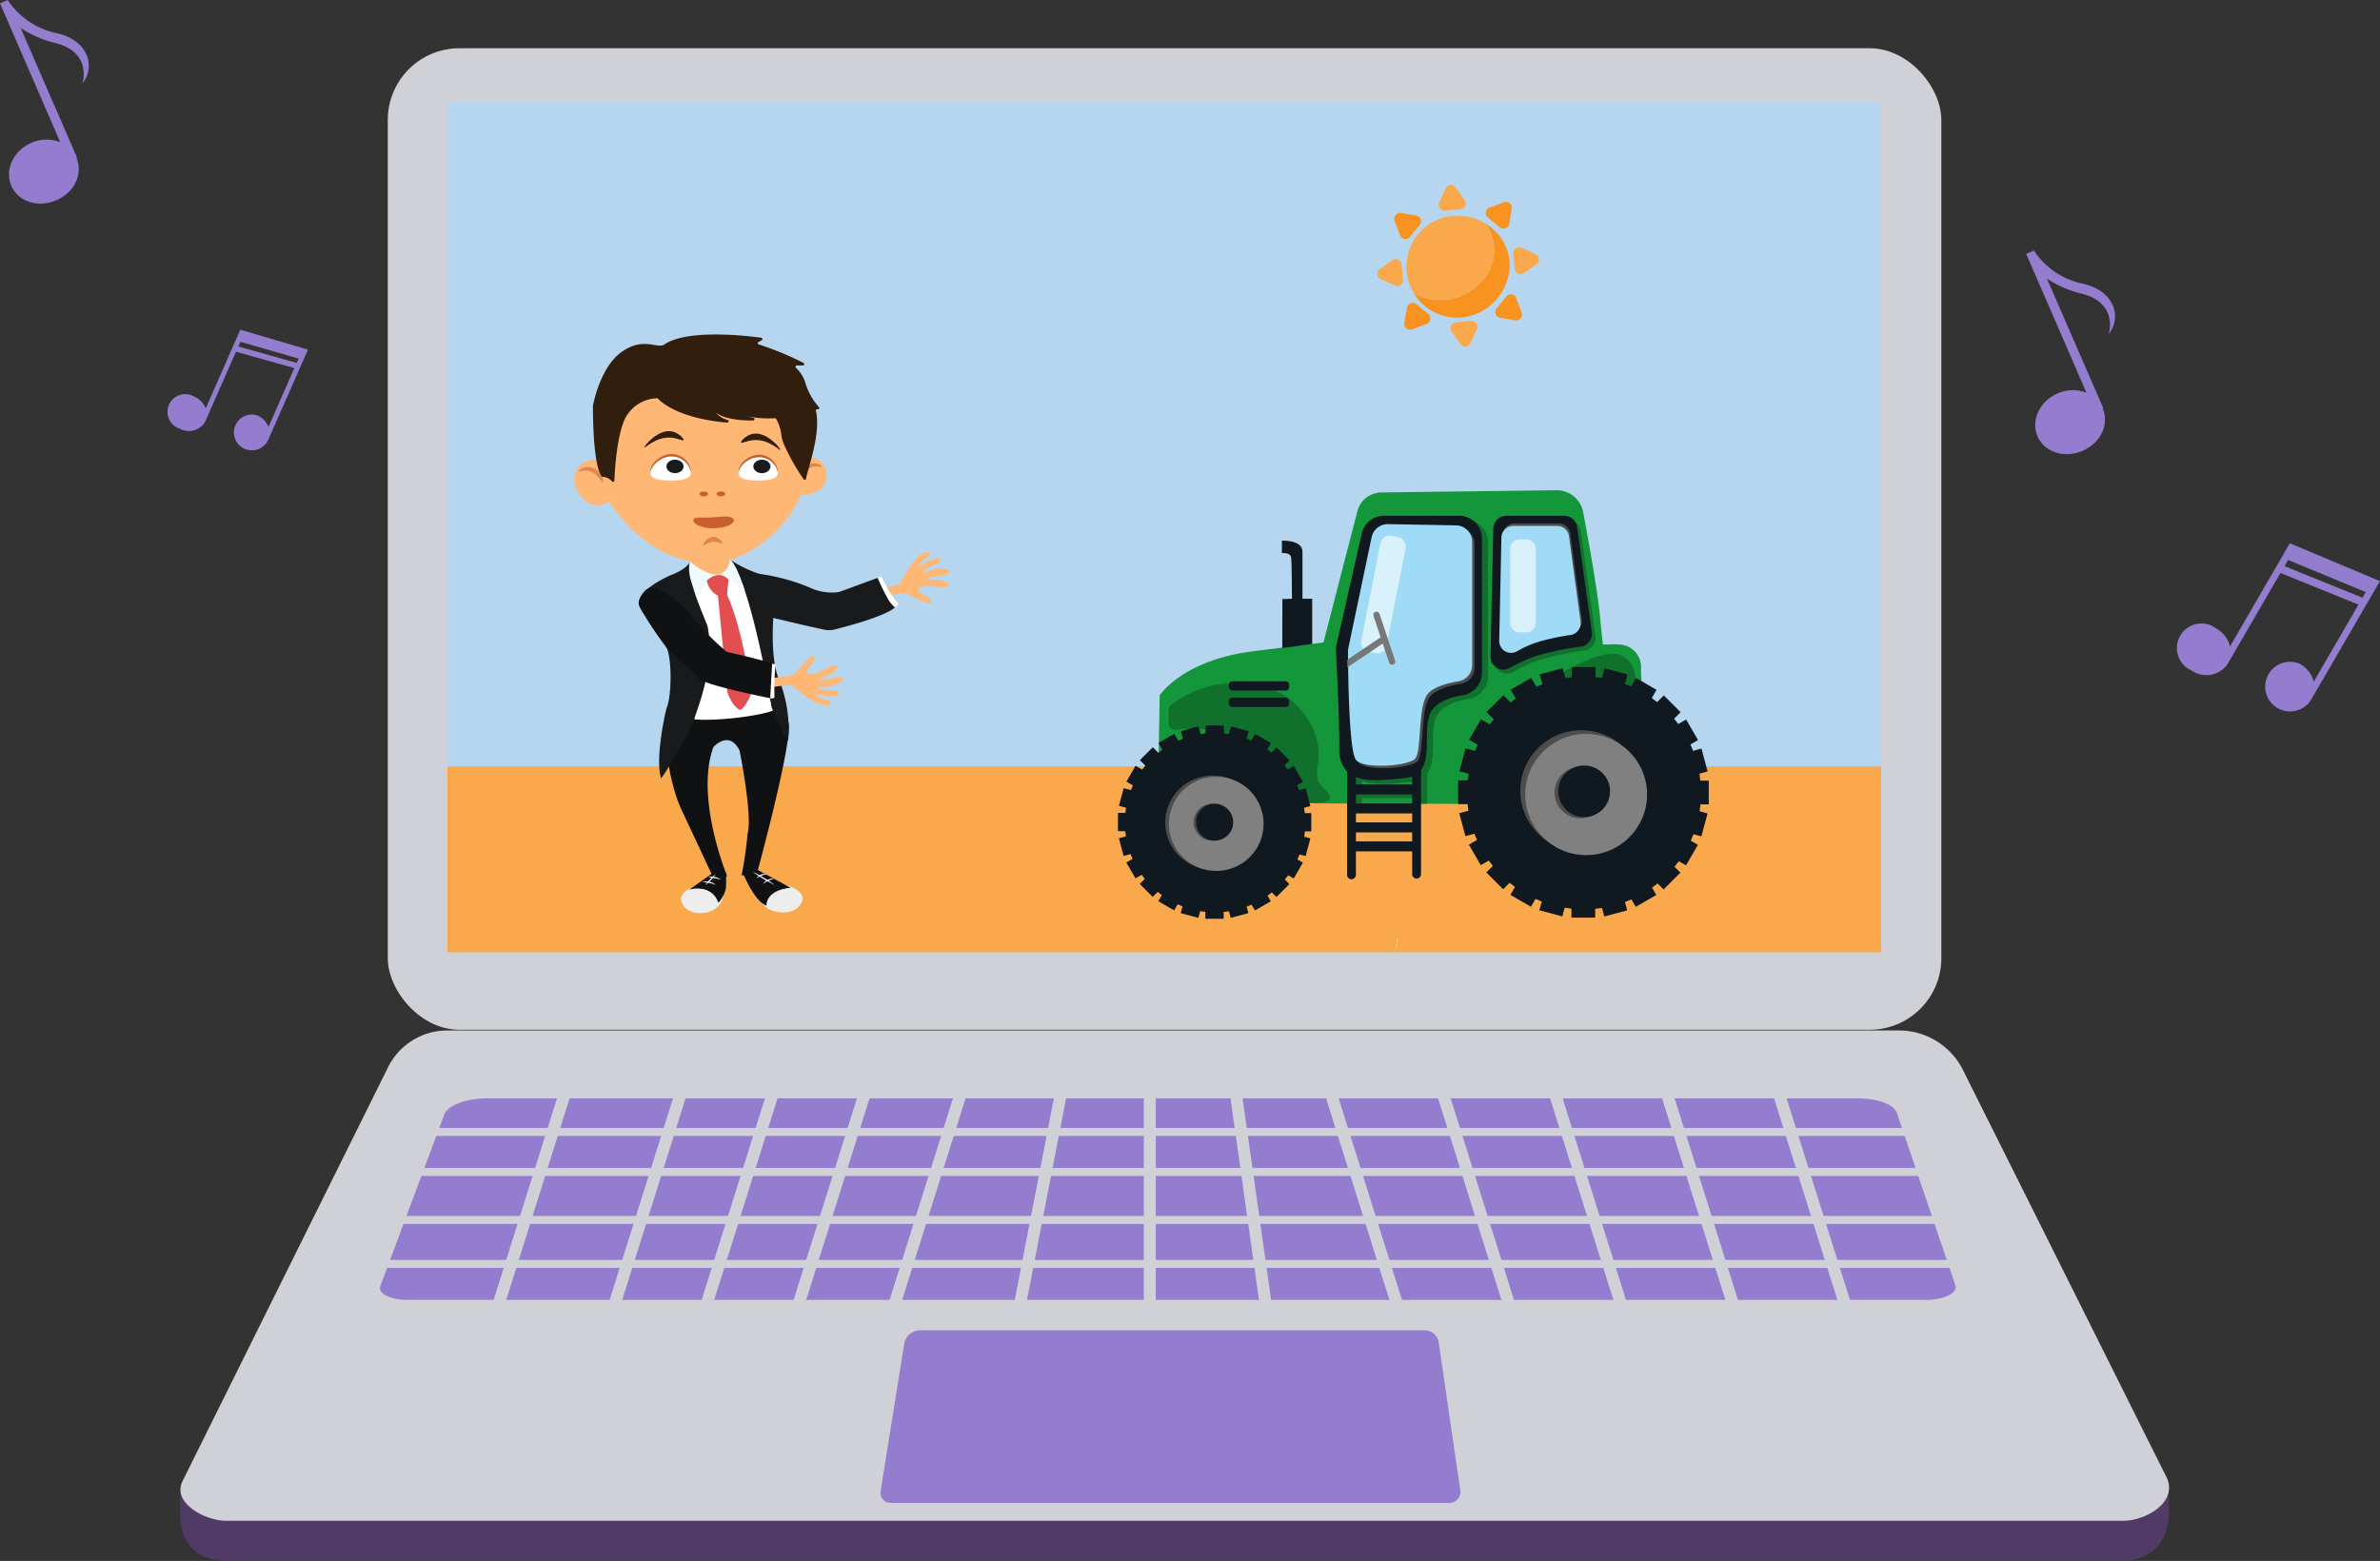<svg xmlns="http://www.w3.org/2000/svg" xmlns:xlink="http://www.w3.org/1999/xlink" width="356.14" height="233.618" viewBox="0 0 356.14 233.618"><rect x="0" y="0" width="356.14" height="233.618" fill="#333333" stroke="none"/><defs><style>.a{fill:none;}.b{fill:#ce521f;}.c{fill:#ebebeb;}.d{fill:#8e96a3;}.e{fill:#4f3b65;}.f{fill:#d0d1d6;}.g{fill:#b6d6f0;}.h{fill:#947dce;}.i{clip-path:url(#a);}.j{fill:#f9a94b;}.k{fill:#ffb775;}.l{fill:#fff;}.m{fill:#ededed;}.n{fill:#0f1112;}.o,.t{fill:#c95f31;}.o{opacity:0.56;}.p{fill:#311e0c;}.q{fill:#181a1c;}.r{fill:#f0f9fc;}.s{fill:#e34e50;}.u{fill:#f7931e;}.v{fill:#9fdbf6;}.w{fill:#14973a;}.x{fill:#e6e6e6;}.y{fill:#0f712c;}.z{fill:#101920;}.aa{fill:#4d4d4d;}.ab{fill:gray;}.ac{fill:#d9f1fb;}.ad{fill:#777;}</style><clipPath id="a"><rect class="a" width="214.536" height="127.287"/></clipPath></defs><g transform="translate(-873.309 -413.381)"><g transform="translate(900.285 420.603)"><path class="b" d="M952.36,540.275h0a.856.856,0,0,1-.505-1.094l.694-1.884,1.6.589-.694,1.884A.855.855,0,0,1,952.36,540.275Z" transform="translate(-916.538 -446.262)"/><path class="b" d="M963.6,544.411h0a.855.855,0,0,1-.505-1.094l.694-1.884c.046-.126,1.593.607,1.593.607l-.687,1.866A.855.855,0,0,1,963.6,544.411Z" transform="translate(-918.866 -447.115)"/><path class="c" d="M952.143,539.617h0a.854.854,0,0,1-.505-1.094l.759-2.062a.856.856,0,0,1,1.1-.505h0a.855.855,0,0,1,.505,1.094l-.76,2.062A.854.854,0,0,1,952.143,539.617Z" transform="translate(-916.493 -445.973)"/><path class="c" d="M963.363,543.749h0a.855.855,0,0,1-.506-1.094l.76-2.062a.854.854,0,0,1,1.094-.505h0a.855.855,0,0,1,.505,1.094l-.759,2.062A.856.856,0,0,1,963.363,543.749Z" transform="translate(-918.816 -446.829)"/><rect class="d" width="3.623" height="5.589" transform="translate(32.253 116.718) rotate(-69.783)"/><rect class="d" width="3.623" height="5.589" transform="translate(34.643 110.726) rotate(-69.783)"/><path class="e" d="M1198.021,688.843H914.147c-3.152,0-6.481-1.59-6.818-6.219v-4.254L938.4,620.953a9.888,9.888,0,0,1,8.858-5.492h217.234c4.054,0,12.993,7.984,14.8,11.61l25.634,52.258v1.877C1205,686.648,1201.478,688.843,1198.021,688.843Z" transform="translate(-907.329 -462.447)"/><path class="f" d="M1198.052,681.263H914.18c-3.153,0-8.341-2.764-6.392-6.163l30.646-61.727a9.888,9.888,0,0,1,8.858-5.492h217.234a10.7,10.7,0,0,1,9.572,5.917l30.336,60.7C1206.56,678.372,1201.51,681.263,1198.052,681.263Z" transform="translate(-907.336 -460.877)"/><rect class="f" width="232.47" height="146.896" rx="10.719" transform="translate(31.053)"/><rect class="g" width="214.536" height="127.287" transform="translate(39.978 8.012)"/><path class="h" d="M1124.616,690.309h-83.645a1.508,1.508,0,0,1-1.489-1.747l3.527-22.033a2.45,2.45,0,0,1,2.419-2.062h75.444a2.153,2.153,0,0,1,2.131,1.842l3.233,22.156A1.633,1.633,0,0,1,1124.616,690.309Z" transform="translate(-934.689 -472.594)"/><path class="h" d="M1176.366,650.857H949.1c-2.522,0-4.445-.969-4.046-2.039l9.583-25.721c.517-1.388,3.3-2.408,6.573-2.408h204.986c2.9,0,5.37.916,5.789,2.15l8.784,25.866C1181.111,649.846,1179.043,650.857,1176.366,650.857Z" transform="translate(-915.129 -463.529)"/><g transform="translate(29.271 151.419)"><rect class="f" width="237.003" height="1.197" transform="translate(0 10.174)"/><rect class="f" width="237.003" height="1.197" transform="translate(0 16.159)"/><rect class="f" width="237.003" height="1.197" transform="translate(0 23.341)"/><rect class="f" width="237.003" height="1.197" transform="translate(0 29.925)"/><rect class="f" width="1.795" height="39.5" transform="translate(28.703 0.639) rotate(17.439)"/><rect class="f" width="1.795" height="39.5" transform="translate(46.059 0.639) rotate(17.439)"/><rect class="f" width="1.795" height="39.5" transform="translate(59.825 0.639) rotate(17.439)"/><rect class="f" width="1.795" height="39.5" transform="translate(73.59 0.639) rotate(17.439)"/><rect class="f" width="1.795" height="39.5" transform="translate(87.954 0.639) rotate(17.439)"/><rect class="f" width="1.795" height="39.5" transform="translate(102.529 0.19) rotate(10.978)"/><rect class="f" width="1.795" height="39.5" transform="translate(114.911)"/><rect class="f" width="1.795" height="39.5" transform="translate(207.784 1.177) rotate(-17.439)"/><rect class="f" width="1.795" height="39.5" transform="translate(191.026 1.177) rotate(-17.439)"/><rect class="f" width="1.795" height="39.5" transform="translate(174.268 1.177) rotate(-17.439)"/><rect class="f" width="1.795" height="39.5" transform="translate(157.511 1.177) rotate(-17.439)"/><rect class="f" width="1.795" height="39.5" transform="translate(140.753 1.177) rotate(-17.439)"/><rect class="f" width="1.795" height="39.5" transform="matrix(0.99, -0.14, 0.14, 0.99, 127.114, 0.321)"/></g></g><g transform="translate(940.262 428.616)"><g class="i"><g transform="translate(-31.806 12.452)"><path class="j" d="M943.4,558.04h229.09l29.9,30.383H917.634Z" transform="translate(-917.634 -471.022)"/><rect class="k" width="5.861" height="6.96" transform="translate(68.24 53.018)"/><path class="k" d="M1044.022,521.748c.379-.178,3.031-.032,3.2.722s-2.359.086-3.654.229-.663,1-.663,1c1.124.626,1.974,1.064,1.626,1.5s-3.148-1.205-3.629-1.443a9.009,9.009,0,0,0-2.947.495l-.208.059c-3.444.293-6.872,3.586-8.151,4.946a3.359,3.359,0,0,1-.979-.06c-.108-.022-.221-.046-.34-.073-.347-.275-.668-.509-.668-.509s.43-.784,3.445-3.024a18.6,18.6,0,0,1,6.264-2.56,13.974,13.974,0,0,0,2.464-.687c.459-.4,1.5-2.914,2.952-4.149s2.178-.278,1.345.112-1.808,1.859-1.2,1.388a8.135,8.135,0,0,1,2.575-1.2c.6-.1,1.071.517-.515,1.071s-1.8,1.488-1.187,1.017a5.269,5.269,0,0,1,3.116-.441c.9.136.839.807-1.185,1.017S1044.022,521.748,1044.022,521.748Z" transform="translate(-940.406 -462.645)"/><path class="l" d="M1038.935,522.391l.588-.215a16.427,16.427,0,0,0,2.534,4.122,2.729,2.729,0,0,1-.535.538S1038.927,524.742,1038.935,522.391Z" transform="translate(-942.751 -463.595)"/><line class="a" x1="1.532" y2="1.591" transform="translate(70.637 103.274)"/><path class="a" d="M1006.173,579.915a3.732,3.732,0,0,1,1.964.5" transform="translate(-935.967 -475.551)"/><line class="a" x2="3.246" y2="1.944" transform="translate(77.557 102.922)"/><path class="m" d="M1008.2,581.318a2.968,2.968,0,0,1-1.629,2.829c-1.8.857-4.2.424-4.715-1.415,0,0-.663-1.844,3.955-2.615Z" transform="translate(-935.067 -475.593)"/><path class="m" d="M1016.518,581.2a2.945,2.945,0,0,0,1.672,2.829c1.849.857,4.314.424,4.842-1.415,0,0,.68-1.843-4.061-2.615Z" transform="translate(-938.108 -475.569)"/><path class="n" d="M1006.818,578.2l-3.439,2.434s3.258-1.028,4.373,1.972a5.013,5.013,0,0,0,1.114-2.145,19.338,19.338,0,0,0,0-2.4l-1.515.255,1.515-.255-1.515.255" transform="translate(-935.389 -475.168)"/><path class="n" d="M1013.435,577.8s1.62,4.287,3.592,5.059c0,0-.282-2.273,3.593-2.7l-5.47-2.958-1.714.6" transform="translate(-937.471 -474.989)"/><path class="a" d="M1007.657,579.042a6.2,6.2,0,0,1,1.9.444" transform="translate(-936.275 -475.37)"/><path class="a" d="M1017.364,580.127a2.356,2.356,0,0,1,1.623-.8" transform="translate(-938.285 -475.43)"/><path class="a" d="M1016.129,579.117s.959-.78,1.476-.5" transform="translate(-938.029 -475.27)"/><path class="n" d="M1000.344,547.69a2.867,2.867,0,0,0-1.576,2.782c.209,2.809.846,8.148,2.76,11.923l4.364,9.332s1.581.6,2.183,0c0,0-4.816-11.665-2.032-19.266,0,0,2.334-2.634,3.914.526,0,0,1.956,9.709,1.2,12.418a59.34,59.34,0,0,1-.9,6.246s2.353.075,2.305-.3c0,0,5.36-19.643,4.721-22.542C1017.285,548.809,1013.278,541.26,1000.344,547.69Z" transform="translate(-934.433 -468.341)"/><path class="a" d="M991.869,551.481a2.676,2.676,0,0,0,2.509-2.509" transform="translate(-933.006 -469.144)"/><path class="a" d="M1002.876,543.422l-.12,3.114,1.5.058" transform="translate(-935.26 -467.995)"/><line class="a" x1="0.06" y2="1.557" transform="translate(69.394 75.498)"/><path class="a" d="M1014.883,545.5a2.6,2.6,0,0,0,1.967,2.665" transform="translate(-937.769 -468.426)"/><path class="k" d="M986.608,497.333s-3.292-1.258-4.548,1.253a3.364,3.364,0,0,0,.135,3.162c.737,1.294,2.219,2.875,4.739,1.576,0,0,6.6,11.089,17.728,8.839a18.454,18.454,0,0,0,11.006-9.9s3.942.209,3.762-3.217a2.48,2.48,0,0,0-3.621-2.1c-.043.024-.086.049-.13.076,0,0-2.9-6.9-6.284-8.414l1.339,2.052s-4.723-3.564-9.939-3.176l-3.816-.869,1.243,1.665S994.336,486.213,994,485C994,485,986.957,489.3,986.608,497.333Z" transform="translate(-930.906 -455.897)"/><path class="a" d="M1006.073,505.3s2.493-1,1.5,1.016" transform="translate(-935.947 -460.049)"/><path class="l" d="M1007.978,578.385a6.645,6.645,0,0,1-.72.879,6.518,6.518,0,0,1-.851.753,7.016,7.016,0,0,1,1.571-1.631Z" transform="translate(-936.016 -475.234)"/><path class="o" d="M1024.61,502.852a2.1,2.1,0,0,1,1.044-1.79,1.762,1.762,0,0,1,1.343-.149c.339.117.631.363.6.448-.048.115-.641-.219-1.343,0a2.145,2.145,0,0,0-.746.447A5.5,5.5,0,0,0,1024.61,502.852Z" transform="translate(-939.782 -459.177)"/><path class="l" d="M1005.848,579.783a2.955,2.955,0,0,1,1.069.019,1.589,1.589,0,0,1,.945.495,2.1,2.1,0,0,0-.481-.2,3.854,3.854,0,0,0-.5-.119C1006.543,579.9,1006.2,579.865,1005.848,579.783Z" transform="translate(-935.9 -475.515)"/><path class="l" d="M1006.866,578.835a3.75,3.75,0,0,1,1.015.055,1.888,1.888,0,0,1,.936.4,2.529,2.529,0,0,0-.481-.128l-.488-.091A9.167,9.167,0,0,1,1006.866,578.835Z" transform="translate(-936.111 -475.324)"/><path class="l" d="M1015.354,577.928c.594.268,1.151.6,1.711.918a19.342,19.342,0,0,1,1.618,1.075,18.925,18.925,0,0,1-1.711-.918A19.251,19.251,0,0,1,1015.354,577.928Z" transform="translate(-937.868 -475.14)"/><path class="l" d="M1017.323,580.011a1.423,1.423,0,0,1,.72-.636,2.525,2.525,0,0,1,.463-.144,2.039,2.039,0,0,1,.481-.036c-.3.126-.593.213-.87.347a3.184,3.184,0,0,0-.41.2A2.414,2.414,0,0,0,1017.323,580.011Z" transform="translate(-938.276 -475.402)"/><path class="l" d="M1016.057,578.961a1.834,1.834,0,0,1,.672-.52,1.368,1.368,0,0,1,.423-.111.565.565,0,0,1,.418.118.794.794,0,0,0-.4.021,1.854,1.854,0,0,0-.37.138C1016.554,578.708,1016.321,578.85,1016.057,578.961Z" transform="translate(-938.014 -475.222)"/><path class="p" d="M994.951,486.129c.4.437,2.968,2.939,10.343,3.575a.2.2,0,0,0,.08-.387,3.467,3.467,0,0,1-1.776-1.1c1.424,1.045,3.972,1.189,5.593,1.174a.2.2,0,0,0,.044-.391l-1.12-.271a16.877,16.877,0,0,0,4.3.322.2.2,0,0,1,.179.049,6.332,6.332,0,0,1,.817,2.575,5.469,5.469,0,0,0,.481,1.515,31.7,31.7,0,0,0,2.854,5.011.2.2,0,0,0,.341-.1c.318-1.656,2.268-6.832,1.481-10.16a.2.2,0,0,1,.251-.235h0a.2.2,0,0,0,.213-.314,9.352,9.352,0,0,1-1.988-3.477,5.224,5.224,0,0,0-1.474-2.423.2.2,0,0,1,.138-.34h.925a.2.2,0,0,0,.087-.377,46.421,46.421,0,0,0-6.693-2.772.2.2,0,0,1-.028-.375,2.42,2.42,0,0,0,.477-.267.2.2,0,0,0-.088-.358c-1.97-.273-11.142-1.38-14.589,1.065a.224.224,0,0,1-.038.022c-1.107.481-3.194-1.224-6.37,1.116-3.1,2.282-4.123,7.641-4.184,7.968a.213.213,0,0,0,0,.032c0,.4-.073,8.356,1.252,10.523a.189.189,0,0,0,.179.089,2.086,2.086,0,0,1,1.445.7.2.2,0,0,0,.333-.137c.058-1.536.332-6.411,1.528-9.146a5.544,5.544,0,0,1,4.865-3.173A.193.193,0,0,1,994.951,486.129Z" transform="translate(-931.624 -454.141)"/><path class="l" d="M1003.139,524.45s2.3,5.27,2.356,6.442c.242,1.514-.274,9.683-2.568,12.018,1.266.968,12.327-.109,13.782-1.472.136-.914-4.838-17.4-4.934-17.489s-1.668-3.491-1.668-3.491l-1.946,1.1-4.014.179Z" transform="translate(-935.295 -463.239)"/><path class="q" d="M1001.555,519.393s-.292,1.075-3.174,2.134c-2.385,1.162-5.21,2.891-4.2,4.935a62.621,62.621,0,0,0,3.712,5.575c.956,1.207.968,7.392.143,9.281-.491,1.9-1.641,7.875-.823,10.5.7-.725,4.815-7.836,5.03-9.082.385-1.322,3.05-7.57,1.947-13.63C1003.2,526.476,1001.189,522.388,1001.555,519.393Z" transform="translate(-933.44 -463.019)"/><path class="q" d="M1035.746,526.168c-.25.154-1.244,1.3-8.988,3.276a3.285,3.285,0,0,1-.593.1,3.359,3.359,0,0,1-.979-.06c-.108-.022-.221-.046-.34-.073-2.461-.522-7.3-1.687-7.3-1.687s-.485,6.083.818,9.142a19.772,19.772,0,0,1,1.4,9.246c-.729-.611-2.479-5.026-2.479-5.026s-3.041-18.574-6.244-22.132a16.845,16.845,0,0,0,4.425,2.173,30.2,30.2,0,0,1,7.524,2.047,7.645,7.645,0,0,0,4.4.67l5.766-2.117s.3.723.727,1.591c.194.4.412.821.637,1.222A5.216,5.216,0,0,0,1035.746,526.168Z" transform="translate(-936.975 -462.927)"/><path class="r" d="M1003.5,519.3s-.732,1.643.982,4.885c.9.369,1.262-2.375,2.7-2.82a3.024,3.024,0,0,1,2.651.6s.947,1.457,1.858,1.66c-.151-.423-1.267-3.977-2.242-4.683C1009.51,519.366,1008.761,523.6,1003.5,519.3Z" transform="translate(-935.381 -462.926)"/><path class="s" d="M1006.692,522.749a3.186,3.186,0,0,0,1.667,2.258c.091.881,1.388,14.343,1.388,14.343s.609,2.092,1.9,2.768c.7-.161,1.719-2.315,1.732-2.628s-1.491-10.086-3.637-14.556c.044-1.127.215-2.311.215-2.311S1008.7,520.947,1006.692,522.749Z" transform="translate(-936.075 -463.541)"/><path class="k" d="M1006.344,538.375s5.88,3.281,10.076,2.079c0,0,2.783-.216,3.147-.608s2.394-2.927,2.876-2.64-.157,1-.984,1.984c0,0-.286,1.024.975.7s3.385-1.848,3.5-1.086-2.314,1.843-2.732,1.813c0,0-.2.488,1.764-.039s2.257.082,1.471.526a5.268,5.268,0,0,1-3.069.7c-.738-.221-.209.572,1.47.527s1.459.693.863.818a8.106,8.106,0,0,1-2.836-.208c-.738-.221.7.806,1.613.873s.582,1.216-1.216.581-3.665-2.616-4.237-2.825-5.7,1.093-9.311.074-4.295-1.6-4.295-1.6A11.744,11.744,0,0,0,1006.344,538.375Z" transform="translate(-935.81 -466.703)"/><path class="n" d="M1013.808,535.672c-.013.333-.284,5.17-.284,5.17s-10.035-1.976-10.747-3.005-4.525-4.02-4.912-4.786a58.372,58.372,0,0,1-3.713-5.575c-.134-.3-.894-1.005.6-2.682a1.556,1.556,0,0,1,1.791-.373,12.679,12.679,0,0,1,4.932,3.755,38.2,38.2,0,0,0,5.544,5.731S1012.492,535.119,1013.808,535.672Z" transform="translate(-933.414 -464.032)"/><path class="l" d="M1019.3,543.719a.746.746,0,0,1-.635.1s.271-4.837.284-5.17l.5.1A39.77,39.77,0,0,0,1019.3,543.719Z" transform="translate(-938.554 -467.006)"/><path class="o" d="M986.221,504a2.573,2.573,0,0,0-1.282-2.2,2.162,2.162,0,0,0-1.649-.183c-.417.143-.776.446-.733.549.058.142.786-.268,1.648,0a2.647,2.647,0,0,1,.916.549A6.708,6.708,0,0,1,986.221,504Z" transform="translate(-931.077 -459.32)"/><path class="t" d="M1018.564,501.512c0,.961-1.271,1.19-2.839,1.19s-3.022-.138-3.022-1.1,1.453-2.381,3.022-2.381A2.852,2.852,0,0,1,1018.564,501.512Z" transform="translate(-937.32 -458.843)"/><path class="t" d="M1002.116,501.447c0,.991-1.311,1.227-2.927,1.227s-3.116-.142-3.116-1.133,1.5-2.455,3.116-2.455A2.941,2.941,0,0,1,1002.116,501.447Z" transform="translate(-933.876 -458.814)"/><path class="l" d="M1018.564,501.974c0,.961-1.271,1.19-2.839,1.19s-3.022-.138-3.022-1.1,1.453-2.38,3.022-2.38A2.852,2.852,0,0,1,1018.564,501.974Z" transform="translate(-937.32 -458.938)"/><path class="l" d="M1002.116,501.909c0,.991-1.311,1.227-2.927,1.227s-3.116-.142-3.116-1.133,1.5-2.455,3.116-2.455A2.941,2.941,0,0,1,1002.116,501.909Z" transform="translate(-933.876 -458.91)"/><ellipse class="t" cx="0.641" cy="0.366" rx="0.641" ry="0.366" transform="translate(69.522 45.875)"/><ellipse class="t" cx="0.641" cy="0.366" rx="0.641" ry="0.366" transform="translate(72.086 45.875)"/><path class="t" d="M1010.2,511.432c0,.658-1.354,1.191-3.023,1.191s-3.022-.533-3.022-1.191,1.445-.274,3.1-.458S1010.2,510.775,1010.2,511.432Z" transform="translate(-935.55 -461.253)"/><path class="o" d="M1005.936,516.051c.088.1.7-.6,1.7-.6.749,0,1.2.384,1.265.281.086-.136-.558-1.016-1.391-1.025A1.8,1.8,0,0,0,1005.936,516.051Z" transform="translate(-935.916 -462.048)"/><path class="p" d="M1019.029,497.661c-.092.126-1.752-1.664-4.03-1.465-1,.088-1.743.53-1.832.366-.1-.185.683-1.049,1.649-1.282C1016.941,494.767,1019.139,497.51,1019.029,497.661Z" transform="translate(-937.414 -458.013)"/><path class="p" d="M994.916,497.2c.092.127,1.752-1.664,4.029-1.465,1.005.088,1.744.53,1.832.366.1-.185-.683-1.049-1.648-1.282C997,494.305,994.806,497.048,994.916,497.2Z" transform="translate(-933.636 -457.917)"/><ellipse class="q" cx="1.282" cy="1.007" rx="1.282" ry="1.007" transform="translate(77.581 41.113)"/><ellipse class="q" cx="1.282" cy="1.007" rx="1.282" ry="1.007" transform="translate(64.577 41.113)"/><path class="u" d="M1154.44,461.163a8.007,8.007,0,0,1-7.121,8.491,7.562,7.562,0,0,1-7.185-3.626,8.319,8.319,0,0,0,6.271.667c2.676-.806,5.573-3.246,5.743-6.793a7.012,7.012,0,0,0-1.246-4.272A7.33,7.33,0,0,1,1154.44,461.163Z" transform="translate(-963.706 -449.816)"/><path class="j" d="M1151.858,459.584c-.171,3.548-3.067,5.987-5.743,6.793a8.319,8.319,0,0,1-6.271-.667,7.663,7.663,0,0,1-1.078-3.255,7.767,7.767,0,0,1-.033-.938,7.594,7.594,0,0,1,6.84-7.385,8.065,8.065,0,0,1,1.39-.012,8.171,8.171,0,0,1,3.647,1.192A7.011,7.011,0,0,1,1151.858,459.584Z" transform="translate(-963.415 -449.499)"/><g transform="translate(180.134)"><path class="j" d="M1147.348,448.664l1.334,1.873a.873.873,0,0,1-.627,1.376l-2.288.219a.873.873,0,0,1-.878-1.231l.955-2.092A.873.873,0,0,1,1147.348,448.664Z" transform="translate(-1144.808 -448.298)"/><path class="j" d="M1150.04,477.273l.955-2.091a.873.873,0,0,0-.878-1.231l-2.288.219a.873.873,0,0,0-.628,1.376l1.334,1.872A.872.872,0,0,0,1150.04,477.273Z" transform="translate(-1145.27 -453.609)"/></g><g transform="translate(174.992 2.525)"><path class="u" d="M1157.582,452.5l-.381,2.267a.873.873,0,0,1-1.416.529l-1.774-1.464a.873.873,0,0,1,.251-1.491l2.154-.8A.872.872,0,0,1,1157.582,452.5Z" transform="translate(-1141.506 -451.482)"/><path class="u" d="M1139.5,474.5l2.154-.8a.873.873,0,0,0,.25-1.492l-1.773-1.463a.873.873,0,0,0-1.417.529l-.381,2.267A.873.873,0,0,0,1139.5,474.5Z" transform="translate(-1138.323 -455.428)"/></g><g transform="translate(170.962 9.318)"><path class="j" d="M1162.36,462.589l-1.872,1.334a.873.873,0,0,1-1.376-.627l-.219-2.289a.873.873,0,0,1,1.231-.877l2.092.955A.873.873,0,0,1,1162.36,462.589Z" transform="translate(-1138.551 -460.049)"/><path class="j" d="M1133.751,465.281l2.092.955a.873.873,0,0,0,1.231-.878l-.219-2.288a.873.873,0,0,0-1.376-.628l-1.873,1.335A.873.873,0,0,0,1133.751,465.281Z" transform="translate(-1133.24 -460.51)"/></g><g transform="translate(173.486 4.176)"><path class="u" d="M1158.478,472.823l-2.267-.381a.872.872,0,0,1-.529-1.416l1.463-1.774a.873.873,0,0,1,1.491.251l.8,2.154A.873.873,0,0,1,1158.478,472.823Z" transform="translate(-1140.37 -456.747)"/><path class="u" d="M1136.48,454.743l.8,2.154a.872.872,0,0,0,1.491.251l1.464-1.773a.873.873,0,0,0-.529-1.417l-2.267-.381A.873.873,0,0,0,1136.48,454.743Z" transform="translate(-1136.424 -453.564)"/></g><path class="v" d="M1125.211,531.543a2.654,2.654,0,0,0-.055.547c0,.207,0,.524.005.93,0,.346.006.755.013,1.213.056,4.545.29,14.013,1.25,15.182,1.267,1.55,8.311.986,9.437-.14s.421-8.17,1.971-10.282c.909-1.238,3.221-1.846,4.978-2.139a2.628,2.628,0,0,0,2.206-2.591V514.529a2.624,2.624,0,0,0-2.577-2.624l-10.888-.2a2.624,2.624,0,0,0-2.615,2.085Z" transform="translate(-960.604 -461.428)"/><path class="w" d="M1091.829,552.691l21.51.082,7.344.029,1.323,0,8.419.033,1.324,0,5.522.022,23.6.09,2.665-13.33a3.325,3.325,0,0,0,.586-1.886v-1.829c.028-.348.046-.713.052-1.086a13.065,13.065,0,0,0-.052-1.46v-1a3.368,3.368,0,0,0-3.357-3.357h-.282a4.126,4.126,0,0,0-1.077,0h-.982c-.067-.47-.2-1.608-.45-4.253-.359-3.763-1.692-11.178-2.51-15.541a4.035,4.035,0,0,0-4.132-3.29l-26.177.33a3.757,3.757,0,0,0-3.475,2.78l-5.084,19.675-1.687.21c-.811.1-2.013.251-3.793.473-1.337.167-2.995.374-5.06.634-10.541,1.319-13.968,6.59-13.968,6.59l-.1,5.98Z" transform="translate(-953.704 -460.23)"/><path class="x" d="M1136.806,592.339c.052-.575.1-1.143.155-1.7l-.125-.006Z" transform="translate(-963.017 -477.771)"/><path class="y" d="M1114.688,560.2a1.021,1.021,0,0,1-.9-.608,16.893,16.893,0,0,0-4.716-6.382,18.815,18.815,0,0,0-13.133-4.03c-.321.034-.621.076-.9.122a1.014,1.014,0,0,1-1.2-.975v-1.978a.971.971,0,0,1,.383-.77,15.612,15.612,0,0,1,7.992-3.177c1.13-.107,6.807-.641,10.659,3.113.486.473,3.4,3.406,3.426,7.327.016,1.978-.709,3.288.191,4.578C1117.27,558.538,1120.307,560.458,1114.688,560.2Z" transform="translate(-954.121 -467.766)"/><path class="y" d="M1177.685,539.063a3.8,3.8,0,0,0-1.465-1.832c-.837-.517-2.187-.8-5.128.366-2.616,1.037-9.007,4.219-8.426,6.593.693,2.829,11.392,4.945,14.469.366C1177.493,544.026,1178.485,542.307,1177.685,539.063Z" transform="translate(-968.364 -466.62)"/><path class="y" d="M1166.315,511.478h-8.668a1.951,1.951,0,0,0-1.951,1.909l-.417,19.123a1.95,1.95,0,0,0,2.939,1.725,19.724,19.724,0,0,1,5.43-2.2,43.526,43.526,0,0,1,5.083-.968,1.953,1.953,0,0,0,1.712-2.21l-2.2-15.7A1.951,1.951,0,0,0,1166.315,511.478Z" transform="translate(-966.842 -461.38)"/><path class="z" d="M1165.622,510.733h-8.668a1.952,1.952,0,0,0-1.951,1.909l-.417,19.124a1.95,1.95,0,0,0,2.939,1.725,19.748,19.748,0,0,1,5.43-2.2,43.7,43.7,0,0,1,5.083-.968,1.952,1.952,0,0,0,1.712-2.209l-2.2-15.7A1.952,1.952,0,0,0,1165.622,510.733Z" transform="translate(-966.698 -461.226)"/><path class="y" d="M1126.548,531.191c0,.04.53,9.5.53,15.021a4.715,4.715,0,0,0,1.159,3.507l0,0v4.22l1.323,0v-.8s0-.007.005-.007h8.407a.008.008,0,0,1,.007.007v.836l1.324,0v-4.507l0,0c1.539-2.02.343-6,1.345-8.4.723-1.74,3-2.482,4.907-2.8a3.409,3.409,0,0,0,2.866-3.353V514.837a3.412,3.412,0,0,0-3.412-3.412h-11.255a3.411,3.411,0,0,0-3.328,2.657l-3.88,17.108Zm3.013,19.373s0-.008.007-.006c1.848.711,4.515.423,7.258.133a4.533,4.533,0,0,0,1.145-.256.007.007,0,0,1,.009.006v1.185s0,.006-.007.006h-8.407s-.005,0-.005-.006Z" transform="translate(-960.893 -461.369)"/><path class="z" d="M1129.274,513.39l-3.88,17.108h0c0,.04.528,9.5.528,15.021a4.713,4.713,0,0,0,1.16,3.506l0,0v15.45a.659.659,0,0,0,.69.659.691.691,0,0,0,.632-.7v-3.464a.007.007,0,0,1,.007-.006h8.406a.006.006,0,0,1,.006.006v3.4a.663.663,0,0,0,.8.645.677.677,0,0,0,.526-.672V548.784l0,0c1.539-2.02.343-6,1.344-8.4.724-1.74,3-2.483,4.908-2.8a3.407,3.407,0,0,0,2.867-3.353V514.145a3.413,3.413,0,0,0-3.413-3.413H1132.6A3.413,3.413,0,0,0,1129.274,513.39Zm-.868,46.063V558.13a.007.007,0,0,1,.007-.006h8.406a.006.006,0,0,1,.006.006v1.323a.006.006,0,0,1-.006.007h-8.406A.007.007,0,0,1,1128.406,559.453Zm0-2.84V555.29a.007.007,0,0,1,.007-.006h8.406a.006.006,0,0,1,.006.006v1.323a.007.007,0,0,1-.006.007h-8.406A.007.007,0,0,1,1128.406,556.614Zm0-2.84v-1.323a.007.007,0,0,1,.007-.006h8.406a.006.006,0,0,1,.006.006v1.323a.006.006,0,0,1-.006.006h-8.406A.007.007,0,0,1,1128.406,553.774Zm0-2.843v-1.06a.007.007,0,0,1,.009-.006c1.847.711,4.513.422,7.258.134a4.632,4.632,0,0,0,1.144-.257.006.006,0,0,1,.009.006v1.183a.007.007,0,0,1-.006.007h-8.406A.007.007,0,0,1,1128.406,550.932Z" transform="translate(-960.654 -461.226)"/><path class="aa" d="M1165.147,512.171h-6.58a1.776,1.776,0,0,0-1.776,1.739l-.325,15.446a1.774,1.774,0,0,0,2.656,1.58,15.579,15.579,0,0,1,4.067-1.655,35.124,35.124,0,0,1,3.916-.784,1.776,1.776,0,0,0,1.53-2l-1.729-12.788A1.777,1.777,0,0,0,1165.147,512.171Z" transform="translate(-967.087 -461.524)"/><path class="v" d="M1164.916,512.651h-6.58a1.777,1.777,0,0,0-1.776,1.739l-.325,15.446a1.774,1.774,0,0,0,2.656,1.58,15.606,15.606,0,0,1,4.067-1.655,35.316,35.316,0,0,1,3.916-.784,1.775,1.775,0,0,0,1.53-2l-1.729-12.788A1.776,1.776,0,0,0,1164.916,512.651Z" transform="translate(-967.04 -461.623)"/><path class="aa" d="M1128.208,531.328a2.511,2.511,0,0,0-.052.511c0,.193,0,.491.005.87,0,.324.006.706.012,1.135.052,4.252.271,13.109,1.171,14.2,1.184,1.451,7.774.923,8.828-.131s.394-7.643,1.844-9.619c.85-1.158,3.013-1.728,4.658-2a2.459,2.459,0,0,0,2.063-2.423V515.411a2.454,2.454,0,0,0-2.411-2.455l-10.186-.183a2.456,2.456,0,0,0-2.447,1.951Z" transform="translate(-961.226 -461.648)"/><path class="v" d="M1127.746,530.866a2.52,2.52,0,0,0-.052.511c0,.193,0,.491.006.87,0,.324.005.706.012,1.135.052,4.252.271,13.109,1.17,14.2,1.185,1.451,7.774.923,8.828-.131s.394-7.643,1.844-9.619c.85-1.158,3.013-1.728,4.658-2a2.459,2.459,0,0,0,2.063-2.423V514.949a2.454,2.454,0,0,0-2.41-2.455l-10.186-.183a2.456,2.456,0,0,0-2.447,1.951Z" transform="translate(-961.13 -461.553)"/><g transform="translate(132.148 80.911)"><path class="z" d="M1085.382,566.149c.024.257.056.514.094.768l-1.051.283.71,2.644,1.036-.278c.09.245.189.484.3.721l-.934.537,1.369,2.372.925-.534c.148.21.306.417.473.618l-.756.759,1.937,1.935.748-.747c.2.166.408.323.619.479l-.528.916,2.369,1.372.526-.908c.236.111.478.213.724.307l-.272,1.009,2.647.71.266-1c.26.044.519.078.783.1v1.036h2.74v-1.019c.265-.023.528-.055.787-.1l.262.981,2.644-.71-.257-.96c.251-.09.5-.193.741-.3l.5.858,2.372-1.369-.488-.843c.219-.155.432-.319.642-.488l.689.689,1.935-1.935-.677-.68c.174-.207.339-.417.5-.636l.829.478,1.371-2.372-.82-.473c.111-.245.217-.5.313-.75l.917.245.709-2.644-.919-.248c.044-.266.075-.531.1-.8h.96v-2.738h-.971c-.029-.268-.064-.534-.108-.8l.945-.255-.709-2.647-.966.26c-.1-.248-.2-.493-.312-.733l.875-.508-1.369-2.37-.9.519c-.157-.21-.318-.417-.487-.615l.747-.748-1.935-1.937-.771.77c-.2-.16-.405-.315-.615-.464l.549-.954-2.373-1.369-.563.978c-.231-.105-.467-.2-.707-.289l.293-1.1-2.645-.709-.3,1.12c-.248-.038-.5-.07-.75-.094v-1.17H1097.4v1.181c-.251.024-.5.055-.745.1l-.306-1.144-2.647.709.306,1.141c-.233.09-.464.184-.691.289l-.6-1.031-2.369,1.369.589,1.021c-.2.146-.4.295-.6.455l-.835-.835-1.938,1.938.82.82q-.24.289-.464.6l-1-.578-1.369,2.37.981.569q-.158.346-.3.7l-1.091-.292-.71,2.647,1.071.286c-.04.251-.076.5-.105.761h-1.109v2.74Z" transform="translate(-1084.291 -550.338)"/></g><path class="z" d="M1148.484,559.793v-3.552h1.442q.054-.5.136-.988l-1.392-.373.919-3.432,1.418.38q.181-.463.386-.912l-1.273-.734,1.776-3.077,1.3.751q.29-.395.6-.774l-1.063-1.063,2.513-2.512,1.081,1.081q.379-.306.776-.59l-.764-1.323,3.077-1.776.77,1.332q.442-.2.9-.37l-.4-1.483,3.432-.92.4,1.486c.319-.051.64-.094.964-.128v-1.532h3.552V540.8q.49.048.972.121l.389-1.454,3.432.92-.382,1.427q.465.172.917.371l.731-1.266,3.077,1.776-.714,1.236c.273.193.54.395.8.6l1-1,2.512,2.512-.97.97q.326.391.629.8l1.173-.677,1.776,3.077-1.137.657q.216.469.4.951l1.253-.336.92,3.432-1.227.329q.086.511.142,1.034h1.259v3.552h-1.244q-.051.526-.133,1.042l1.193.32-.92,3.432-1.19-.32q-.188.494-.4.972l1.063.614-1.776,3.077-1.077-.622q-.309.425-.642.829l.879.879-2.512,2.513-.9-.9q-.406.327-.831.631l.633,1.1-3.077,1.777-.645-1.116q-.474.209-.961.39l.335,1.247-3.432.92-.341-1.273q-.507.077-1.022.125v1.321h-3.552v-1.343q-.512-.055-1.014-.139l-.347,1.3-3.432-.919.351-1.311c-.317-.123-.631-.254-.94-.394l-.678,1.174-3.077-1.776.687-1.19c-.274-.2-.542-.406-.8-.621l-.97.971-2.513-2.513.98-.979q-.318-.394-.615-.8l-1.2.691-1.777-3.077,1.208-.7q-.2-.46-.382-.935l-1.346.361-.92-3.432,1.366-.366q-.076-.494-.123-1Z" transform="translate(-965.435 -467.138)"/><ellipse class="aa" cx="9.12" cy="9.073" rx="9.12" ry="9.073" transform="translate(192.349 81.6)"/><ellipse class="ab" cx="9.12" cy="9.073" rx="9.12" ry="9.073" transform="translate(193.082 82.15)"/><ellipse class="aa" cx="3.88" cy="3.86" rx="3.88" ry="3.86" transform="translate(197.47 87.064)"/><ellipse class="z" cx="3.88" cy="3.86" rx="3.88" ry="3.86" transform="translate(198.02 86.881)"/><ellipse class="aa" cx="7.088" cy="7.052" rx="7.088" ry="7.052" transform="translate(139.214 88.377)"/><ellipse class="ab" cx="7.088" cy="7.052" rx="7.088" ry="7.052" transform="translate(139.763 88.56)"/><ellipse class="aa" cx="2.778" cy="2.763" rx="2.778" ry="2.763" transform="translate(143.463 92.606)"/><ellipse class="z" cx="2.778" cy="2.763" rx="2.778" ry="2.763" transform="translate(143.829 92.606)"/><path class="z" d="M1116.6,517.916c.088.5.12,3.94.129,6.207l-1.435.046-.011,7.335c1.78-.222,3.661-.514,4.473-.615v-6.765H1118.3v-7.056c0-1.786-3.076-1.646-3.076-1.646l-.005,1.868S1116.467,517.154,1116.6,517.916Z" transform="translate(-958.547 -462.196)"/><rect class="z" width="9.025" height="1.381" rx="0.495" transform="translate(157.767 75.656) rotate(180)"/><rect class="z" width="9.025" height="1.396" rx="0.5" transform="translate(157.767 78.12) rotate(-180)"/><rect class="ac" width="3.846" height="13.92" rx="1.378" transform="translate(194.669 66.948) rotate(-180)"/><rect class="ac" width="3.846" height="17.678" rx="1.378" transform="translate(172.053 70.326) rotate(-168.881)"/><path class="ad" d="M1127.562,536.037c0,.324.005.706.011,1.135l5.294-3.569.96,2.874a.475.475,0,0,0,.9-.3l-2.343-7.013a.475.475,0,0,0-.925.151.443.443,0,0,0,.023.149l1.074,3.21a.264.264,0,0,0-.064.035Z" transform="translate(-961.103 -464.976)"/></g></g></g><path class="h" d="M881.767,418.344a11.7,11.7,0,0,1-7.283-4.917l-.02-.046-1.155.5,9.016,20.78a5.606,5.606,0,0,0-4.306.094c-2.694,1.155-4.049,4.029-3.024,6.42s4.019,3.345,6.715,2.191c2.671-1.145,4.084-3.837,3.03-6.4l.074-.033.016.037,0-.006,0-.009L876.4,417.569a16.4,16.4,0,0,0,5.388,2.3c5.328,1.46,3.866,5.979,3.866,5.979C887.615,423.47,886.609,419.394,881.767,418.344Z"/><g transform="translate(898.407 462.721)"><path class="h" d="M920.015,492.067l0,0,0-.006,5.832-13.24h0l.1-.225-10.138-2.985-.68,1.575-4.482,10.2a3.148,3.148,0,0,0-1.684-1.737,2.65,2.65,0,1,0-2.137,4.8,2.783,2.783,0,0,0,3.793-1.19l0,0-.01.022,0-.006,0-.009,4.564-10.359,8.734,2.454-3.87,8.806a3.148,3.148,0,0,0-1.683-1.738,2.68,2.68,0,1,0,1.6,3.74h0Zm-4.486-13.943.31-.7,8.707,2.512-.284.645Z" transform="translate(-904.961 -475.606)"/></g><path class="h" d="M1264.142,465.635a11.7,11.7,0,0,1-7.283-4.917l-.02-.046-1.156.5,9.016,20.78a5.6,5.6,0,0,0-4.3.094c-2.7,1.155-4.049,4.029-3.024,6.42s4.019,3.345,6.714,2.191c2.671-1.145,4.084-3.837,3.03-6.4l.074-.032.016.037,0-.006,0-.009-8.427-19.379a16.41,16.41,0,0,0,5.388,2.3c5.328,1.46,3.866,5.979,3.866,5.979C1269.989,470.76,1268.983,466.685,1264.142,465.635Z" transform="translate(-79.175 -9.792)"/><g transform="translate(1199.102 494.69)"><path class="h" d="M1304.277,539.239l0-.006,0-.007,10.068-17.338h0l.172-.3-13.5-5.668-1.18,2.064-7.741,13.36a4.365,4.365,0,0,0-2.052-2.652,3.673,3.673,0,1,0-3.682,6.289,3.857,3.857,0,0,0,5.407-1.056l0,0-.017.03,0-.01,0-.011,7.878-13.565L1311.3,525.1l-6.684,11.534a4.365,4.365,0,0,0-2.052-2.653,3.715,3.715,0,1,0,1.629,5.4l0,0Zm-4.034-19.892.535-.921,11.606,4.8-.49.845Z" transform="translate(-1284.178 -515.923)"/></g></g></svg>